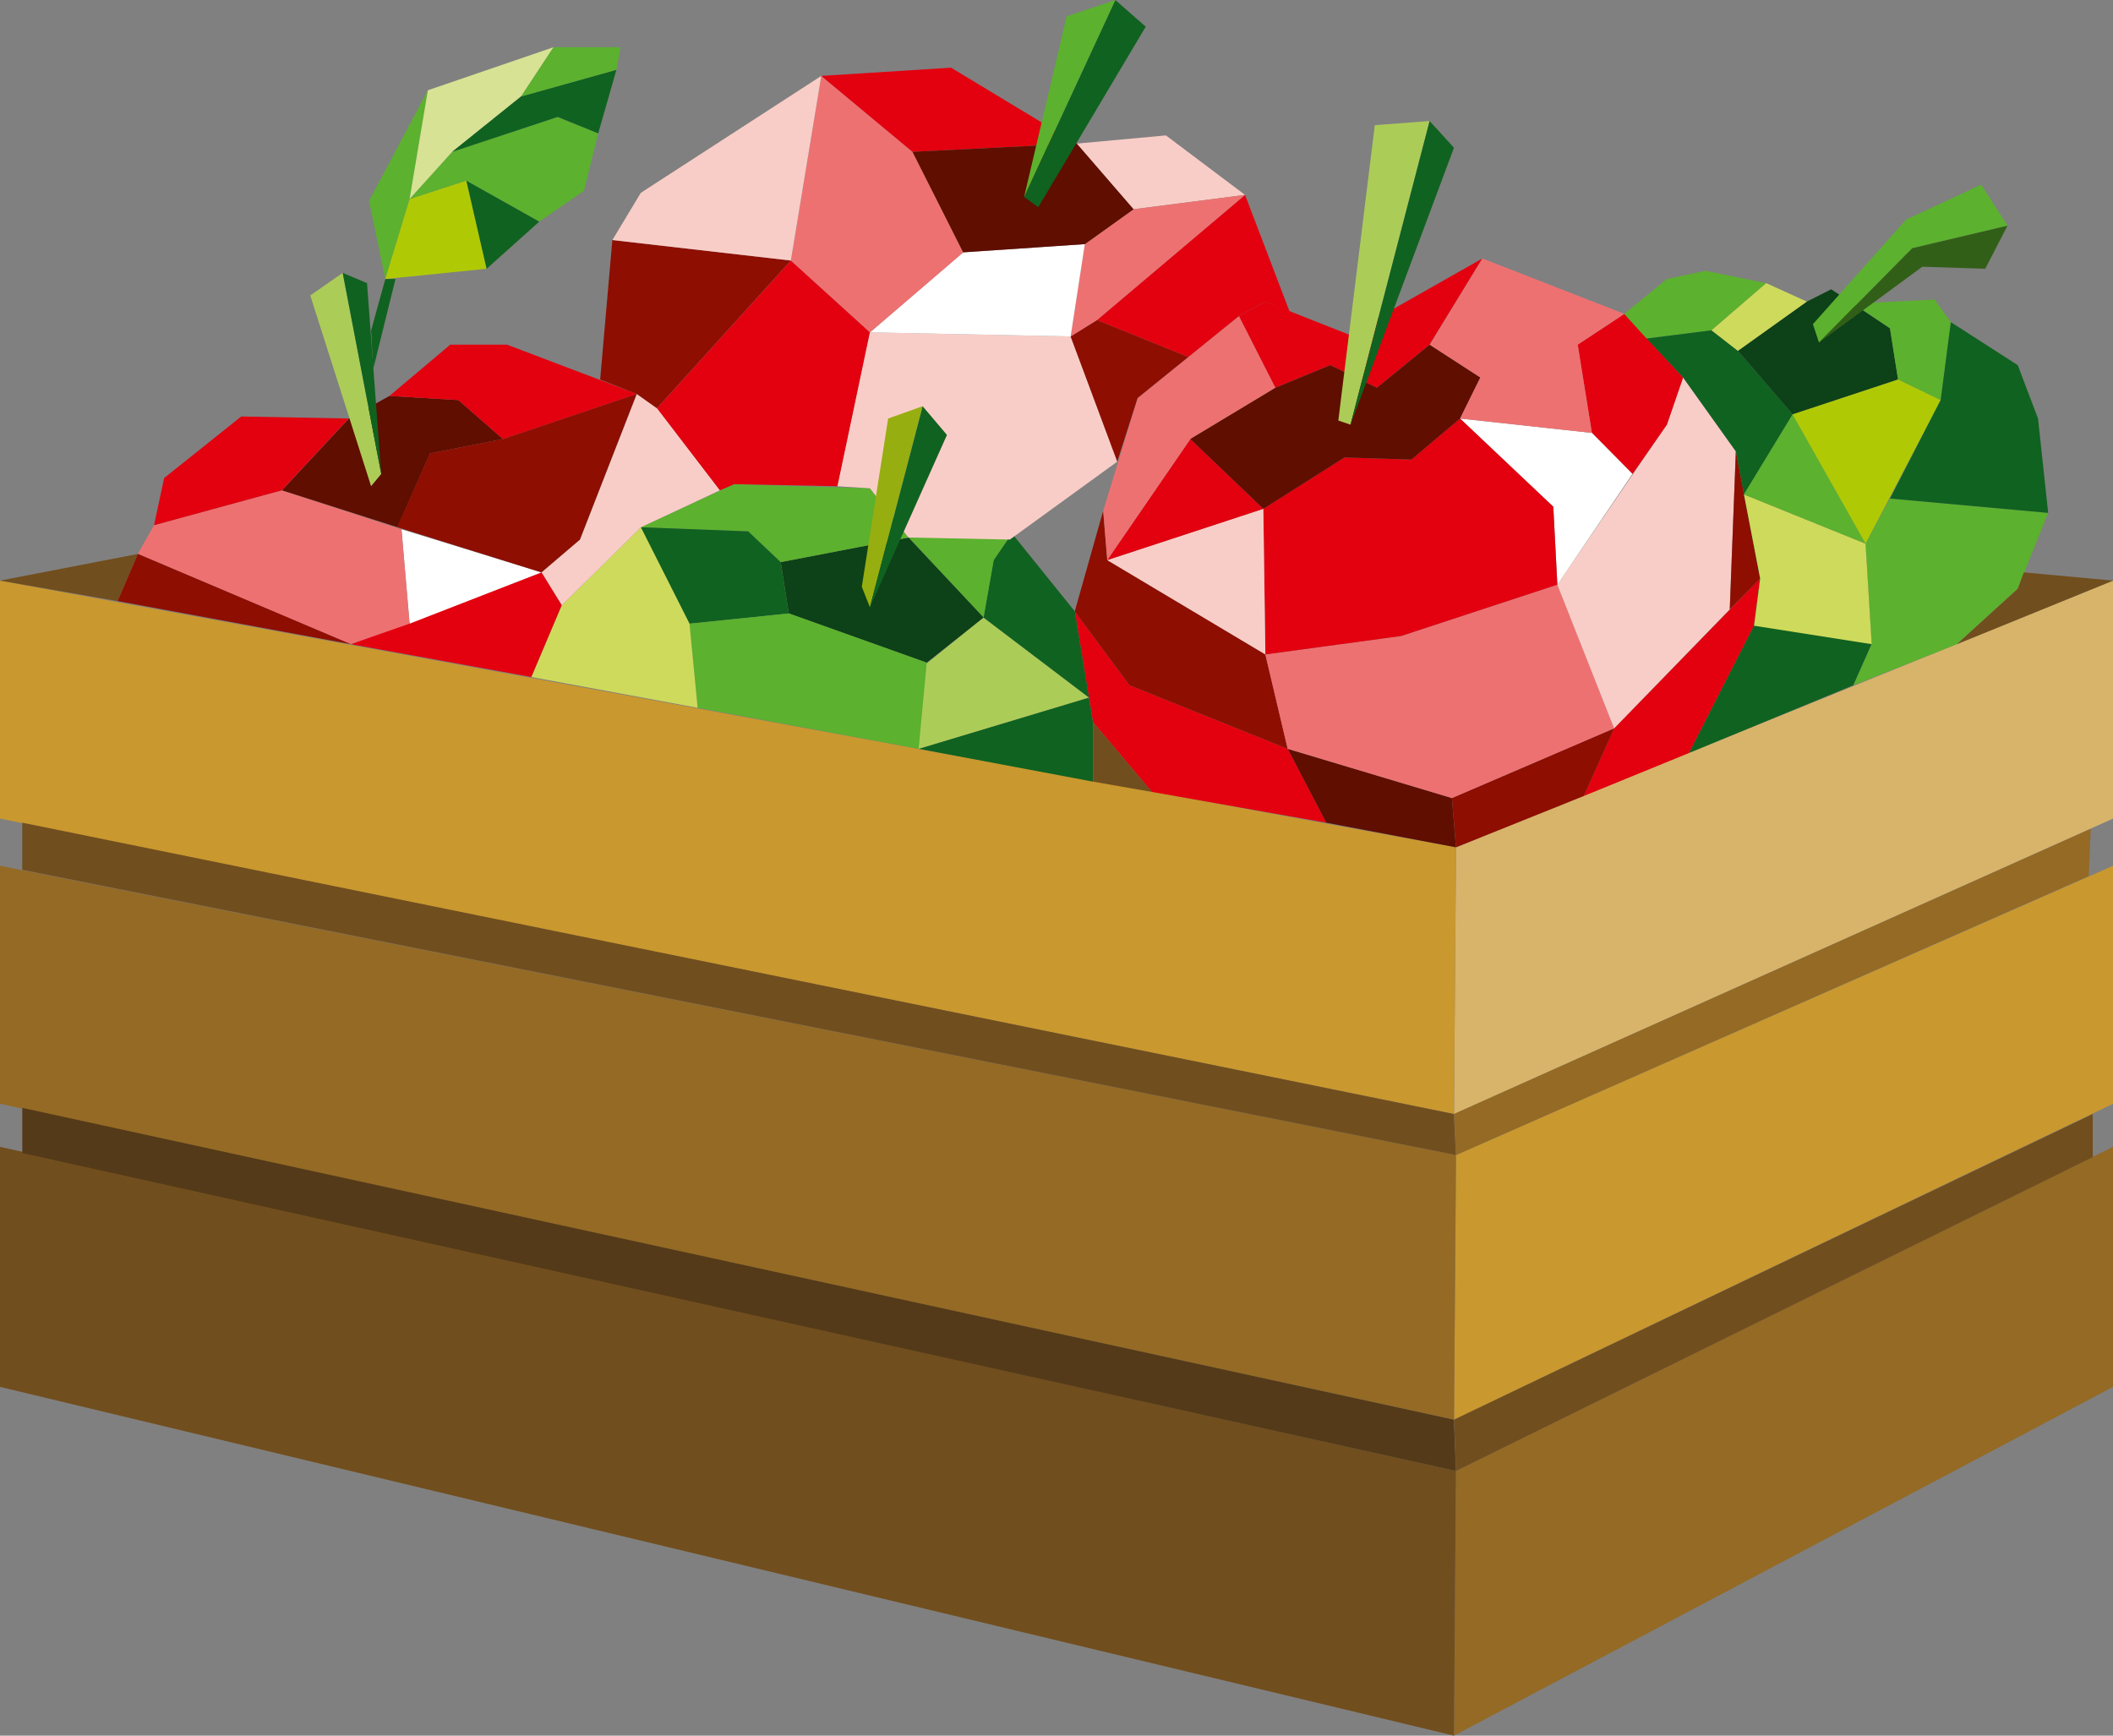 <svg width="56" height="46" viewBox="0 0 56 46" fill="none" xmlns="http://www.w3.org/2000/svg">
<rect x="0" y="0" width="56" height="46" fill="#808080" stroke="none"/>
<g clip-path="url(#clip0)">
<path fill-rule="evenodd" clip-rule="evenodd" d="M38.535 29.525L38.589 22.456L56.002 15.388V21.695L38.535 29.525Z" fill="#D7B46A"/>
<path fill-rule="evenodd" clip-rule="evenodd" d="M38.535 37.627L38.589 30.612L56.002 22.946V29.253L38.535 37.627Z" fill="#C9982E"/>
<path fill-rule="evenodd" clip-rule="evenodd" d="M38.535 46L38.589 38.986L56.002 30.395V36.757L38.535 46Z" fill="#946A25"/>
<path fill-rule="evenodd" clip-rule="evenodd" d="M38.534 29.525L38.587 22.456L0 15.388V21.695L38.534 29.525Z" fill="#C9982E"/>
<path fill-rule="evenodd" clip-rule="evenodd" d="M38.534 37.627L38.587 30.612L0 22.946V29.253L38.534 37.627Z" fill="#946A25"/>
<path fill-rule="evenodd" clip-rule="evenodd" d="M38.534 46L38.587 38.986L0 30.395V36.757L38.534 46Z" fill="#714E1E"/>
<path fill-rule="evenodd" clip-rule="evenodd" d="M38.586 30.612L0.59 23.054V21.804L38.532 29.525L38.586 30.612Z" fill="#714E1E"/>
<path fill-rule="evenodd" clip-rule="evenodd" d="M38.586 38.986L0.59 30.558V29.362L38.532 37.627L38.586 38.986Z" fill="#543A18"/>
<path fill-rule="evenodd" clip-rule="evenodd" d="M38.589 30.612L55.357 23.218L55.41 21.967L38.535 29.525L38.589 30.612Z" fill="#946A25"/>
<path fill-rule="evenodd" clip-rule="evenodd" d="M38.589 38.986L55.464 30.667V29.525L38.535 37.626L38.589 38.986Z" fill="#714E1E"/>
<path fill-rule="evenodd" clip-rule="evenodd" d="M41.973 21.097L44.767 19.955L46.487 16.584L46.648 15.333L42.779 19.303L41.973 21.097Z" fill="#E3000F"/>
<path fill-rule="evenodd" clip-rule="evenodd" d="M41.974 21.097L42.78 19.303L38.48 21.151L38.588 22.456L41.974 21.097Z" fill="#8E0E02"/>
<path fill-rule="evenodd" clip-rule="evenodd" d="M38.586 22.456L38.478 21.151L34.125 19.846L35.146 21.804L38.586 22.456Z" fill="#5F0E00"/>
<path fill-rule="evenodd" clip-rule="evenodd" d="M35.148 21.804L34.127 19.846L29.935 18.161L28.484 16.203L28.968 19.139L30.527 20.988L35.148 21.804Z" fill="#E3000F"/>
<path fill-rule="evenodd" clip-rule="evenodd" d="M29.935 18.161L34.127 19.846L33.536 17.345L29.344 14.844L29.237 13.539L28.484 16.203L29.935 18.161Z" fill="#8E0E02"/>
<path fill-rule="evenodd" clip-rule="evenodd" d="M34.126 19.846L33.535 17.345L37.136 16.856L41.274 15.496L42.779 19.303L38.48 21.151L34.126 19.846Z" fill="#EE7172"/>
<path fill-rule="evenodd" clip-rule="evenodd" d="M42.778 19.303L41.273 15.496L44.175 11.255L44.605 10.005L46.003 11.962L45.842 16.149L42.778 19.303Z" fill="#F9CDC7"/>
<path fill-rule="evenodd" clip-rule="evenodd" d="M45.844 16.149L46.005 11.962L46.65 15.333L45.844 16.149Z" fill="#8E0E02"/>
<path fill-rule="evenodd" clip-rule="evenodd" d="M44.177 11.255L44.607 10.005L43.049 8.319L41.812 9.135L42.189 11.473L43.264 12.56L44.177 11.255Z" fill="#E3000F"/>
<path fill-rule="evenodd" clip-rule="evenodd" d="M43.264 12.56L42.189 11.473L38.695 11.092L41.167 13.43L41.275 15.496L43.264 12.56Z" fill="white"/>
<path fill-rule="evenodd" clip-rule="evenodd" d="M41.166 13.43L38.694 11.092L37.404 12.18L35.63 12.125L33.48 13.485L33.534 17.345L37.135 16.856L41.273 15.496L41.166 13.43Z" fill="#E3000F"/>
<path fill-rule="evenodd" clip-rule="evenodd" d="M33.536 17.345L33.482 13.485L29.344 14.844L33.536 17.345Z" fill="#F9CDC7"/>
<path fill-rule="evenodd" clip-rule="evenodd" d="M29.344 14.844L33.482 13.485L31.547 11.636L29.344 14.844Z" fill="#E3000F"/>
<path fill-rule="evenodd" clip-rule="evenodd" d="M29.346 14.844L31.549 11.636L33.806 10.277L32.839 8.374L30.152 10.549L29.238 13.539L29.346 14.844Z" fill="#EE7172"/>
<path fill-rule="evenodd" clip-rule="evenodd" d="M33.803 10.277L32.836 8.374L33.535 7.993L35.738 8.863L39.285 6.851L37.888 9.135L36.49 10.277L35.254 9.678L33.803 10.277Z" fill="#E3000F"/>
<path fill-rule="evenodd" clip-rule="evenodd" d="M36.491 10.277L37.889 9.135L39.232 10.005L38.695 11.092L37.405 12.18L35.631 12.125L33.482 13.485L31.547 11.636L33.804 10.277L35.255 9.678L36.491 10.277Z" fill="#5F0E00"/>
<path fill-rule="evenodd" clip-rule="evenodd" d="M37.891 9.135L39.288 6.851L43.05 8.319L41.814 9.135L42.19 11.473L38.697 11.092L39.234 10.005L37.891 9.135Z" fill="#EE7172"/>
<path fill-rule="evenodd" clip-rule="evenodd" d="M35.791 11.255L35.469 11.146L36.436 3.317L37.887 3.208L35.791 11.255Z" fill="#ACCC58"/>
<path fill-rule="evenodd" clip-rule="evenodd" d="M35.793 11.255L37.889 3.208L38.534 3.915L35.793 11.255Z" fill="#106220"/>
<path fill-rule="evenodd" clip-rule="evenodd" d="M43.638 8.972L43.047 8.319L44.175 7.395L45.197 7.177L46.809 7.504L45.358 8.754L43.638 8.972Z" fill="#5CB12E"/>
<path fill-rule="evenodd" clip-rule="evenodd" d="M45.36 8.754L46.059 9.298L47.51 10.983L46.22 13.104L46.005 11.962L44.608 10.005L43.641 8.972L45.36 8.754Z" fill="#106220"/>
<path fill-rule="evenodd" clip-rule="evenodd" d="M46.219 13.104L49.443 14.409L47.509 10.983L46.219 13.104Z" fill="#5CB12E"/>
<path fill-rule="evenodd" clip-rule="evenodd" d="M46.217 13.104L49.441 14.409L49.602 17.073L49.119 18.161L44.766 19.955L46.485 16.584L46.647 15.333L46.217 13.104Z" fill="#106220"/>
<path fill-rule="evenodd" clip-rule="evenodd" d="M46.059 9.298L47.51 10.983L50.304 10.059L50.089 8.7L48.531 7.667L47.886 7.993L46.059 9.298Z" fill="#0D4117"/>
<path fill-rule="evenodd" clip-rule="evenodd" d="M45.359 8.754L46.81 7.504L47.885 7.993L46.058 9.298L45.359 8.754Z" fill="#CEDA5B"/>
<path fill-rule="evenodd" clip-rule="evenodd" d="M50.089 8.7L49.121 8.047L51.271 7.939L51.701 8.537L51.432 10.603L50.303 10.059L50.089 8.7Z" fill="#5CB12E"/>
<path fill-rule="evenodd" clip-rule="evenodd" d="M50.302 10.059L51.431 10.603L49.443 14.409L47.508 10.983L50.302 10.059Z" fill="#AFCA05"/>
<path fill-rule="evenodd" clip-rule="evenodd" d="M49.605 17.073L49.444 14.409L50.089 13.213L54.28 13.593L53.474 15.605L51.862 17.073L49.121 18.161L49.605 17.073Z" fill="#5CB12E"/>
<path fill-rule="evenodd" clip-rule="evenodd" d="M50.09 13.213L54.282 13.593L54.013 11.092L53.476 9.678L51.702 8.537L51.433 10.603L50.09 13.213Z" fill="#106220"/>
<path fill-rule="evenodd" clip-rule="evenodd" d="M48.208 9.08L48.047 8.591L50.519 5.818L52.508 4.894L53.206 5.981L50.68 6.579L48.208 9.08Z" fill="#5CB12E"/>
<path fill-rule="evenodd" clip-rule="evenodd" d="M50.679 6.579L53.205 5.981L52.614 7.123L50.948 7.069L48.207 9.08L50.679 6.579Z" fill="#325F18"/>
<path fill-rule="evenodd" clip-rule="evenodd" d="M53.476 15.605L53.637 15.17L56.002 15.388L51.863 17.073L53.476 15.605Z" fill="#714E1E"/>
<path fill-rule="evenodd" clip-rule="evenodd" d="M0 15.388L3.655 14.681L3.117 15.931L0 15.388Z" fill="#714E1E"/>
<path fill-rule="evenodd" clip-rule="evenodd" d="M28.966 19.139L28.858 18.487L24.344 19.846L28.966 20.716V19.139Z" fill="#106220"/>
<path fill-rule="evenodd" clip-rule="evenodd" d="M24.344 19.846L28.858 18.487L26.064 16.366L24.451 17.671L24.344 19.846Z" fill="#ACCC58"/>
<path fill-rule="evenodd" clip-rule="evenodd" d="M28.861 18.487L26.066 16.366L26.335 14.844L26.819 14.137L28.485 16.203L28.861 18.487Z" fill="#106220"/>
<path fill-rule="evenodd" clip-rule="evenodd" d="M26.335 14.844L26.819 14.137L24.078 14.246L26.067 16.366L26.335 14.844Z" fill="#5CB12E"/>
<path fill-rule="evenodd" clip-rule="evenodd" d="M26.066 16.366L24.077 14.246L20.691 14.898L20.906 16.258L24.561 17.563L26.066 16.366Z" fill="#0D4117"/>
<path fill-rule="evenodd" clip-rule="evenodd" d="M20.689 14.898L24.075 14.246L23.053 12.941L19.453 12.832L16.98 13.974L19.829 14.083L20.689 14.898Z" fill="#5CB12E"/>
<path fill-rule="evenodd" clip-rule="evenodd" d="M20.689 14.898L20.904 16.258L18.27 16.53L16.98 13.974L19.829 14.083L20.689 14.898Z" fill="#106220"/>
<path fill-rule="evenodd" clip-rule="evenodd" d="M20.907 16.258L18.273 16.53L18.488 18.759L24.346 19.846L24.561 17.563L20.907 16.258Z" fill="#5CB12E"/>
<path fill-rule="evenodd" clip-rule="evenodd" d="M18.274 16.53L16.984 13.974L14.888 16.04L14.082 17.943L18.489 18.759L18.274 16.53Z" fill="#CEDA5B"/>
<path fill-rule="evenodd" clip-rule="evenodd" d="M16.985 13.974L19.081 12.995L17.415 10.82L16.878 10.44L15.373 14.3L14.352 15.17L14.889 16.04L16.985 13.974Z" fill="#F9CDC7"/>
<path fill-rule="evenodd" clip-rule="evenodd" d="M14.886 16.04L14.349 15.17L9.297 17.073L14.08 17.943L14.886 16.04Z" fill="#E3000F"/>
<path fill-rule="evenodd" clip-rule="evenodd" d="M10.856 16.529L14.349 15.17L10.641 14.028L10.856 16.529Z" fill="white"/>
<path fill-rule="evenodd" clip-rule="evenodd" d="M10.854 16.529L10.639 14.028L7.468 12.995L4.082 13.92L3.652 14.681L9.295 17.073L10.854 16.529Z" fill="#EE7172"/>
<path fill-rule="evenodd" clip-rule="evenodd" d="M3.655 14.681L3.117 15.931L9.298 17.073L3.655 14.681Z" fill="#8E0E02"/>
<path fill-rule="evenodd" clip-rule="evenodd" d="M10.536 13.974L7.473 12.995L9.246 11.092L10.321 10.494L12.148 10.603L13.331 11.636L11.396 12.017L10.536 13.974Z" fill="#5F0E00"/>
<path fill-rule="evenodd" clip-rule="evenodd" d="M11.391 12.017L13.326 11.636L16.873 10.44L15.368 14.3L14.347 15.17L10.531 13.974L11.391 12.017Z" fill="#8E0E02"/>
<path fill-rule="evenodd" clip-rule="evenodd" d="M13.33 11.636L16.877 10.44L13.437 9.135H11.933L10.32 10.494L12.148 10.603L13.33 11.636Z" fill="#E3000F"/>
<path fill-rule="evenodd" clip-rule="evenodd" d="M7.468 12.995L9.241 11.092L6.393 11.038L4.351 12.669L4.082 13.92L7.468 12.995Z" fill="#E3000F"/>
<path fill-rule="evenodd" clip-rule="evenodd" d="M9.083 7.232L8.223 7.83L9.835 12.886L10.104 12.56L9.083 7.232Z" fill="#ACCC58"/>
<path fill-rule="evenodd" clip-rule="evenodd" d="M9.082 7.232L10.103 12.56L9.727 7.504L9.082 7.232Z" fill="#106220"/>
<path fill-rule="evenodd" clip-rule="evenodd" d="M16.874 10.44L15.906 10.059L16.229 6.362L20.958 6.905L17.411 10.82L16.874 10.44Z" fill="#8E0E02"/>
<path fill-rule="evenodd" clip-rule="evenodd" d="M17.414 10.82L20.961 6.906L23.057 8.809L22.197 12.887L19.456 12.832L19.08 12.995L17.414 10.82Z" fill="#E3000F"/>
<path fill-rule="evenodd" clip-rule="evenodd" d="M22.195 12.887L23.055 8.809L28.376 8.917L29.612 12.234L26.764 14.3L24.076 14.246L23.055 12.941L22.195 12.887Z" fill="#F9CDC7"/>
<path fill-rule="evenodd" clip-rule="evenodd" d="M29.611 12.234L28.375 8.917L29.074 8.482L31.492 9.461L30.148 10.549L29.611 12.234Z" fill="#8E0E02"/>
<path fill-rule="evenodd" clip-rule="evenodd" d="M31.493 9.461L29.074 8.482L32.997 5.166L34.18 8.265L33.535 7.993L32.836 8.374L31.493 9.461Z" fill="#E3000F"/>
<path fill-rule="evenodd" clip-rule="evenodd" d="M30.04 5.546L32.996 5.165L30.9 3.589L28.535 3.806L30.04 5.546Z" fill="#F9CDC7"/>
<path fill-rule="evenodd" clip-rule="evenodd" d="M32.997 5.166L30.041 5.546L28.751 6.47L28.375 8.917L29.074 8.482L32.997 5.166Z" fill="#EE7172"/>
<path fill-rule="evenodd" clip-rule="evenodd" d="M28.375 8.917L28.751 6.47L25.527 6.688L23.055 8.809L28.375 8.917Z" fill="white"/>
<path fill-rule="evenodd" clip-rule="evenodd" d="M23.057 8.809L25.529 6.688L24.186 4.024L21.767 2.012L20.961 6.905L23.057 8.809Z" fill="#EE7172"/>
<path fill-rule="evenodd" clip-rule="evenodd" d="M20.96 6.905L21.766 2.012L16.983 5.111L16.23 6.362L20.96 6.905Z" fill="#F9CDC7"/>
<path fill-rule="evenodd" clip-rule="evenodd" d="M24.184 4.024L21.766 2.012L25.205 1.794L28.537 3.806L24.184 4.024Z" fill="#E3000F"/>
<path fill-rule="evenodd" clip-rule="evenodd" d="M28.537 3.806L24.184 4.024L25.527 6.688L28.752 6.47L30.042 5.546L28.537 3.806Z" fill="#5F0E00"/>
<path fill-rule="evenodd" clip-rule="evenodd" d="M27.517 5.492L27.141 5.22L29.559 0L30.365 0.707L27.517 5.492Z" fill="#106220"/>
<path fill-rule="evenodd" clip-rule="evenodd" d="M27.141 5.22L29.559 0L28.269 0.435L27.141 5.22Z" fill="#5CB12E"/>
<path fill-rule="evenodd" clip-rule="evenodd" d="M49.443 14.409L49.605 17.073L46.487 16.584L46.649 15.333L46.219 13.104L49.443 14.409Z" fill="#CEDA5B"/>
<path fill-rule="evenodd" clip-rule="evenodd" d="M23.055 16.095L22.84 15.551L23.538 11.092L24.452 10.766L23.055 16.095Z" fill="#96AE10"/>
<path fill-rule="evenodd" clip-rule="evenodd" d="M23.055 16.095L25.097 11.527L24.452 10.766L23.055 16.095Z" fill="#106220"/>
<path fill-rule="evenodd" clip-rule="evenodd" d="M28.969 20.716V19.14L30.527 20.988L28.969 20.716Z" fill="#714E1E"/>
<path fill-rule="evenodd" clip-rule="evenodd" d="M9.89 9.787L9.836 8.754L10.212 7.395H10.481L9.89 9.787Z" fill="#106220"/>
<path fill-rule="evenodd" clip-rule="evenodd" d="M10.856 5.274L10.211 7.395L9.781 5.329L11.34 2.392L10.856 5.274Z" fill="#5CB12E"/>
<path fill-rule="evenodd" clip-rule="evenodd" d="M10.211 7.395L10.856 5.274L12.361 4.785L12.898 7.123L10.211 7.395Z" fill="#AFCA05"/>
<path fill-rule="evenodd" clip-rule="evenodd" d="M12.897 7.123L12.359 4.785L14.294 5.872L12.897 7.123Z" fill="#106220"/>
<path fill-rule="evenodd" clip-rule="evenodd" d="M12.36 4.785L10.855 5.274L11.984 4.024L14.779 3.099L15.854 3.534L15.477 5.057L14.295 5.872L12.36 4.785Z" fill="#5CB12E"/>
<path fill-rule="evenodd" clip-rule="evenodd" d="M10.855 5.274L11.984 4.024L13.811 2.556L14.671 1.251L11.339 2.392L10.855 5.274Z" fill="#D7E294"/>
<path fill-rule="evenodd" clip-rule="evenodd" d="M11.984 4.024L13.812 2.555L16.337 1.849L15.854 3.534L14.779 3.099L11.984 4.024Z" fill="#106220"/>
<path fill-rule="evenodd" clip-rule="evenodd" d="M13.812 2.556L14.672 1.251H16.446L16.338 1.849L13.812 2.556Z" fill="#5CB12E"/>
</g>
<defs>
<clipPath id="clip0">
<rect width="56" height="46" fill="white"/>
</clipPath>
</defs>
</svg>
